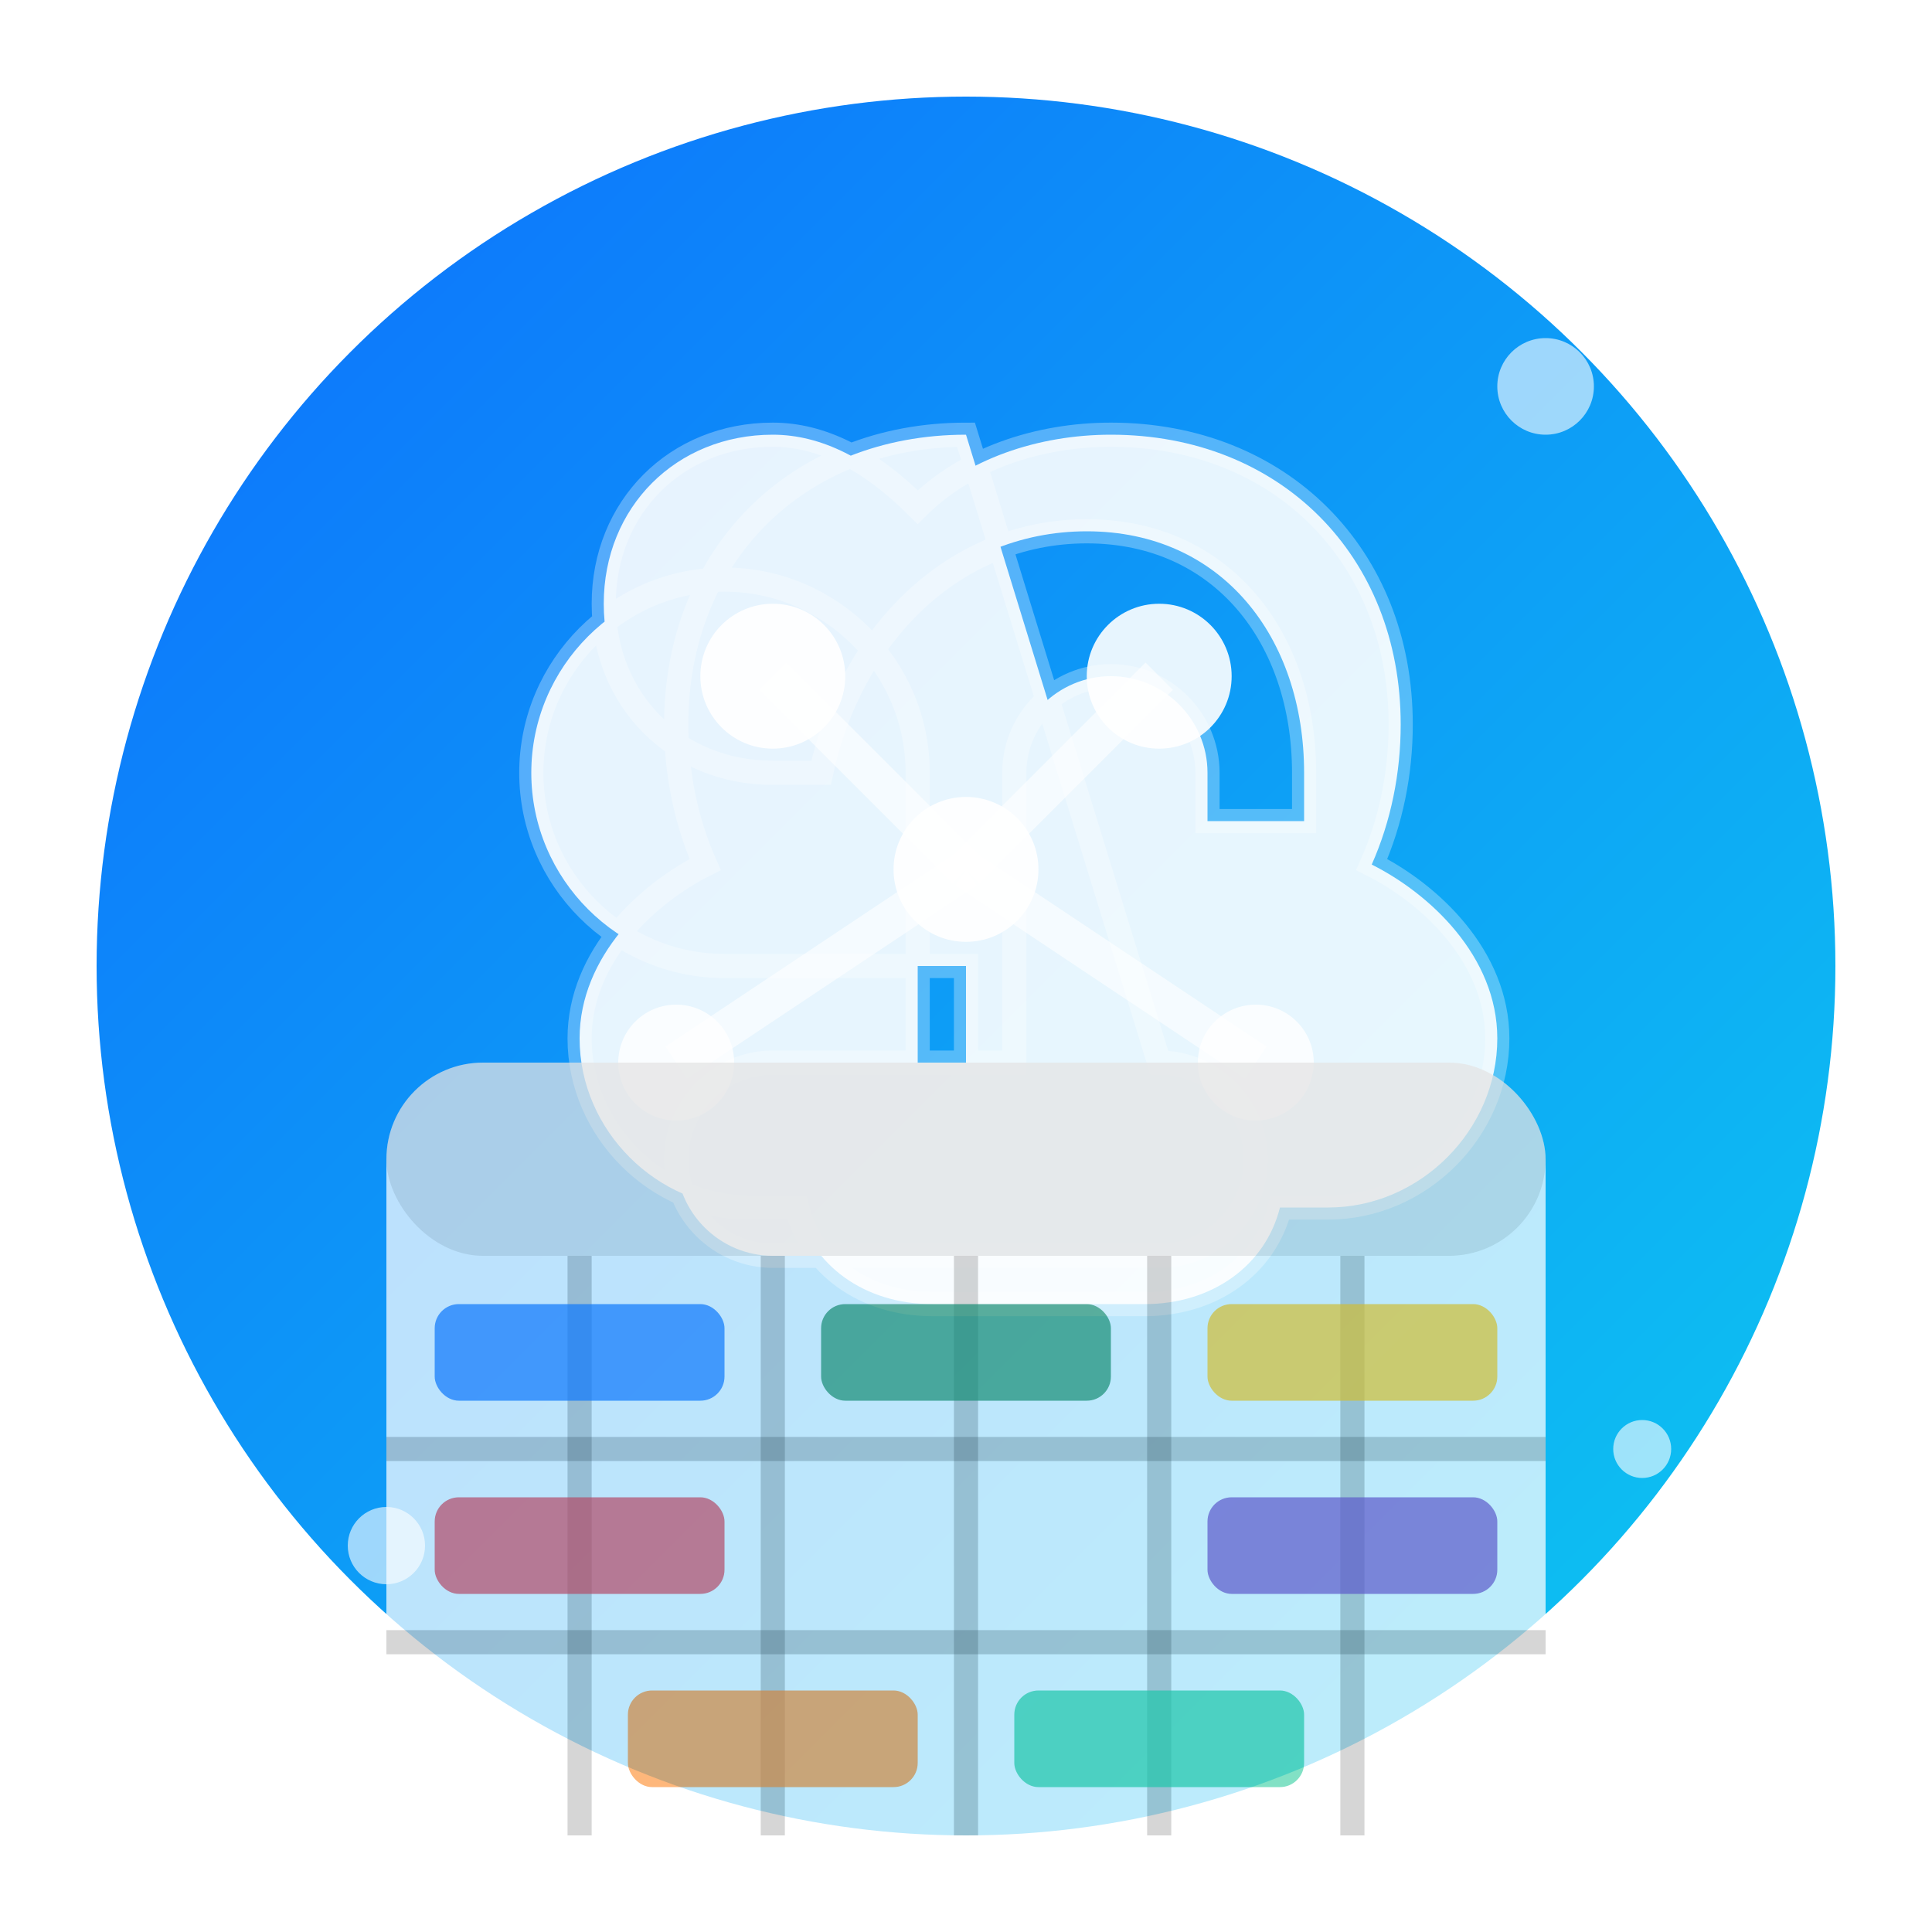 <svg width="40" height="40" viewBox="0 0 40 40" xmlns="http://www.w3.org/2000/svg">
  <defs>
    <linearGradient id="logoGradient" x1="0%" y1="0%" x2="100%" y2="100%">
      <stop offset="0%" style="stop-color:#0d6efd;stop-opacity:1" />
      <stop offset="100%" style="stop-color:#0dcaf0;stop-opacity:1" />
    </linearGradient>
    <filter id="shadow" x="-20%" y="-20%" width="140%" height="140%">
      <dropShadow dx="1" dy="1" stdDeviation="1" flood-color="#000" flood-opacity="0.2"/>
    </filter>
  </defs>
  
  <!-- Background Circle -->
  <circle cx="20" cy="20" r="18" fill="url(#logoGradient)" filter="url(#shadow)"/>
  
  <!-- AI Brain Symbol -->
  <g transform="translate(8, 6)">
    <!-- Brain outline -->
    <path d="M12 3C8.5 3 6 5.5 6 9c0 1 0.2 2 0.6 2.9C5.4 12.5 4 13.8 4 15.5c0 1.9 1.6 3.5 3.5 3.5h1c0.3 1.2 1.4 2 2.8 2h4.4c1.4 0 2.5-0.8 2.8-2h1c1.9 0 3.5-1.6 3.5-3.5 0-1.7-1.4-3-2.6-3.6C20.8 11 21 10 21 9c0-3.5-2.5-6-6-6-1.5 0-3 0.5-4 1.5C10 3.5 9 3 8 3c-2 0-3.5 1.5-3.5 3.5S6 10 8 10h1c0.6-2.8 2.7-5 5.5-5S19 7.2 19 10v1h-2v-1c0-1.1-0.9-2-2-2s-2 0.9-2 2v6h-2V10c0-2.2-1.8-4-4-4S3 7.8 3 10s1.8 4 4 4h5v2H8c-1.1 0-2 0.9-2 2s0.9 2 2 2h8c1.1 0 2-0.9 2-2s-0.9-2-2-2z" 
          fill="rgba(255,255,255,0.9)" stroke="rgba(255,255,255,0.3)" stroke-width="0.5"/>
    
    <!-- Neural network nodes -->
    <circle cx="8" cy="8" r="1.5" fill="white" opacity="0.9"/>
    <circle cx="16" cy="8" r="1.5" fill="white" opacity="0.9"/>
    <circle cx="12" cy="12" r="1.5" fill="white" opacity="0.9"/>
    <circle cx="6" cy="16" r="1.2" fill="white" opacity="0.8"/>
    <circle cx="18" cy="16" r="1.2" fill="white" opacity="0.8"/>
    
    <!-- Connecting lines -->
    <line x1="8" y1="8" x2="12" y2="12" stroke="white" stroke-width="0.8" opacity="0.6"/>
    <line x1="16" y1="8" x2="12" y2="12" stroke="white" stroke-width="0.8" opacity="0.6"/>
    <line x1="12" y1="12" x2="6" y2="16" stroke="white" stroke-width="0.8" opacity="0.6"/>
    <line x1="12" y1="12" x2="18" y2="16" stroke="white" stroke-width="0.8" opacity="0.6"/>
  </g>
  
  <!-- Calendar Grid Overlay -->
  <g transform="translate(8, 22)" opacity="0.8">
    <!-- Calendar base -->
    <rect x="0" y="0" width="24" height="16" rx="2" fill="white" opacity="0.9"/>
    
    <!-- Calendar header -->
    <rect x="0" y="0" width="24" height="4" rx="2" fill="rgba(0,0,0,0.1)"/>
    
    <!-- Calendar grid -->
    <g stroke="rgba(0,0,0,0.2)" stroke-width="0.5" fill="none">
      <!-- Vertical lines -->
      <line x1="4" y1="4" x2="4" y2="16"/>
      <line x1="8" y1="4" x2="8" y2="16"/>
      <line x1="12" y1="4" x2="12" y2="16"/>
      <line x1="16" y1="4" x2="16" y2="16"/>
      <line x1="20" y1="4" x2="20" y2="16"/>
      
      <!-- Horizontal lines -->
      <line x1="0" y1="8" x2="24" y2="8"/>
      <line x1="0" y1="12" x2="24" y2="12"/>
    </g>
    
    <!-- Sample timetable entries -->
    <rect x="1" y="5" width="6" height="2" fill="#0d6efd" opacity="0.7" rx="0.5"/>
    <rect x="9" y="5" width="6" height="2" fill="#198754" opacity="0.7" rx="0.5"/>
    <rect x="17" y="5" width="6" height="2" fill="#ffc107" opacity="0.7" rx="0.5"/>
    
    <rect x="1" y="9" width="6" height="2" fill="#dc3545" opacity="0.7" rx="0.5"/>
    <rect x="17" y="9" width="6" height="2" fill="#6f42c1" opacity="0.7" rx="0.5"/>
    
    <rect x="5" y="13" width="6" height="2" fill="#fd7e14" opacity="0.7" rx="0.5"/>
    <rect x="13" y="13" width="6" height="2" fill="#20c997" opacity="0.7" rx="0.5"/>
  </g>
  
  <!-- Sparkle effect -->
  <g opacity="0.6">
    <circle cx="32" cy="8" r="1" fill="white">
      <animate attributeName="opacity" values="0;1;0" dur="2s" repeatCount="indefinite"/>
    </circle>
    <circle cx="8" cy="32" r="0.8" fill="white">
      <animate attributeName="opacity" values="0;1;0" dur="1.5s" repeatCount="indefinite" begin="0.5s"/>
    </circle>
    <circle cx="34" cy="30" r="0.6" fill="white">
      <animate attributeName="opacity" values="0;1;0" dur="1.8s" repeatCount="indefinite" begin="1s"/>
    </circle>
  </g>
</svg>
